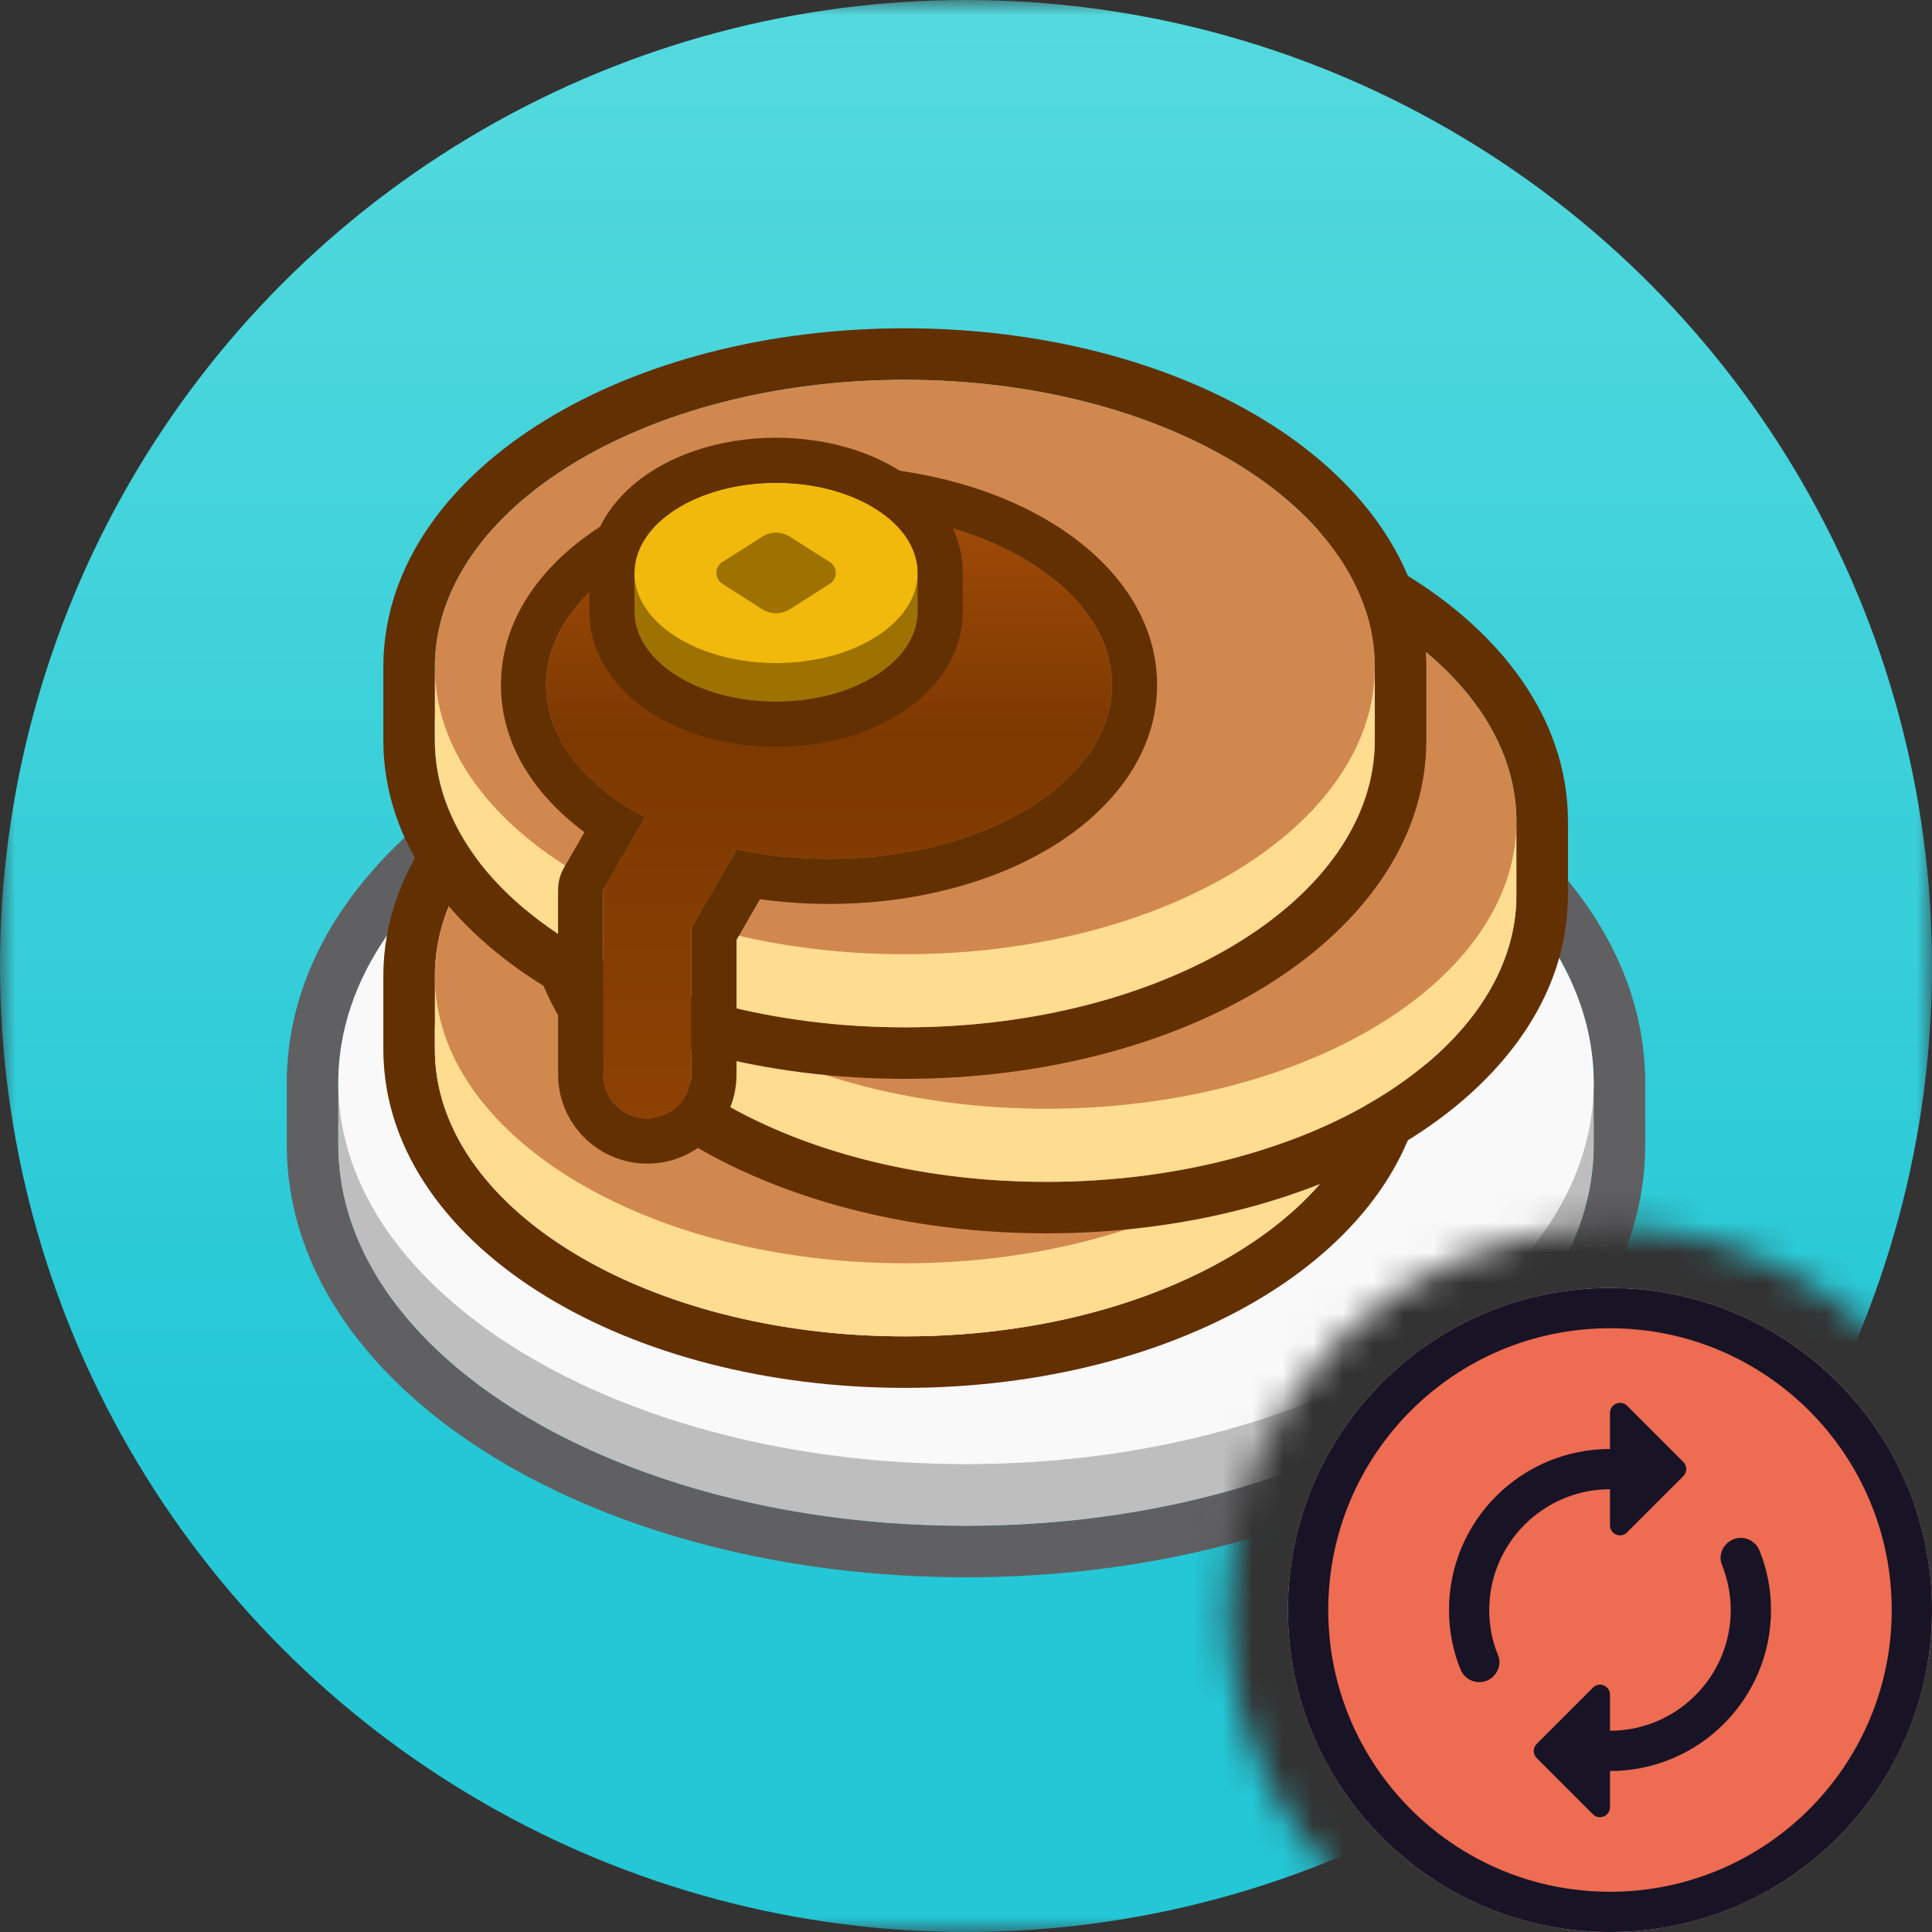 <svg xmlns="http://www.w3.org/2000/svg" width="64" height="64" fill="none" viewBox="0 0 64 64"><rect x="0" y="0" width="64" height="64" fill="#333333" stroke="none"/><mask id="mask0" width="64" height="64" x="0" y="0" mask-type="alpha" maskUnits="userSpaceOnUse"><path fill="#C4C4C4" fill-rule="evenodd" d="M64 0H0V64H46.499C42.991 61.748 40.667 57.812 40.667 53.333C40.667 46.338 46.338 40.667 53.333 40.667C57.812 40.667 61.748 42.991 64 46.499V0Z" clip-rule="evenodd"/></mask><g mask="url(#mask0)"><circle cx="32" cy="32" r="32" fill="url(#paint0_linear)"/><path fill="#606063" fill-rule="evenodd" d="M11.214 35.516C11.209 35.636 11.206 35.755 11.206 35.876C11.206 36.331 11.246 36.78 11.323 37.222H11.206V37.919C11.206 38.258 11.228 38.595 11.272 38.928C12.119 45.429 21.076 50.544 32 50.544C42.924 50.544 51.881 45.429 52.728 38.928C52.772 38.595 52.794 38.258 52.794 37.919V37.222H52.677C52.754 36.78 52.794 36.331 52.794 35.876C52.794 35.755 52.791 35.636 52.786 35.516C52.472 28.709 43.286 23.25 32 23.25C20.714 23.25 11.528 28.709 11.214 35.516ZM9.507 35.516C9.661 31.363 12.483 27.875 16.411 25.49C20.483 23.018 25.998 21.544 32 21.544C38.002 21.544 43.517 23.018 47.589 25.49C51.517 27.875 54.339 31.363 54.493 35.516H54.5V37.919C54.5 42.23 51.63 45.851 47.589 48.304C43.517 50.776 38.002 52.25 32 52.25C25.998 52.25 20.483 50.776 16.411 48.304C12.37 45.851 9.5 42.23 9.5 37.919V35.516H9.507Z" clip-rule="evenodd"/><path fill="#BEBEBE" d="M52.794 37.919C52.794 44.892 43.484 50.544 32 50.544C20.516 50.544 11.206 44.892 11.206 37.919V35.92H52.794V37.919Z"/><path fill="#FAF9FA" d="M52.794 35.876C52.794 42.849 43.484 48.501 32 48.501C20.516 48.501 11.206 42.849 11.206 35.876C11.206 28.903 20.516 23.25 32 23.25C43.484 23.25 52.794 28.903 52.794 35.876Z"/><path fill="#633001" fill-rule="evenodd" d="M14.406 32.309C14.406 32.317 14.406 32.325 14.406 32.333C14.406 32.907 14.489 33.469 14.648 34.015H14.405V34.755C14.405 35.081 14.432 35.404 14.485 35.721C15.277 40.522 21.91 44.269 29.974 44.269C38.038 44.269 44.67 40.522 45.463 35.721C45.516 35.404 45.543 35.081 45.543 34.755V34.015H45.3C45.455 33.484 45.538 32.938 45.543 32.38C45.543 32.364 45.543 32.348 45.543 32.333C45.543 32.325 45.543 32.317 45.543 32.309C45.522 27.065 38.56 22.818 29.974 22.818C21.389 22.818 14.427 27.065 14.406 32.309ZM12.699 32.309H12.699V34.755C12.699 38.201 14.978 41.045 18.076 42.938C21.202 44.849 25.413 45.975 29.974 45.975C34.535 45.975 38.746 44.849 41.872 42.938C44.97 41.045 47.249 38.201 47.249 34.755V32.386C47.249 32.368 47.249 32.35 47.249 32.333C47.249 28.886 44.97 26.042 41.873 24.149C38.746 22.238 34.535 21.112 29.974 21.112C25.413 21.112 21.203 22.238 18.076 24.149C14.986 26.038 12.71 28.873 12.699 32.309Z" clip-rule="evenodd"/><path fill="#FEDC90" d="M45.542 34.755C45.542 40.009 38.572 44.269 29.974 44.269C21.376 44.269 14.405 40.009 14.405 34.755V32.522H45.542V34.755Z"/><path fill="#D1884F" d="M45.542 32.333C45.542 37.587 38.572 41.847 29.974 41.847C21.376 41.847 14.405 37.587 14.405 32.333C14.405 27.078 21.376 22.818 29.974 22.818C38.572 22.818 45.542 27.078 45.542 32.333Z"/><path fill="#633001" fill-rule="evenodd" d="M19.098 27.19C19.098 27.198 19.098 27.206 19.098 27.214C19.098 27.788 19.181 28.35 19.34 28.897H19.097V29.636C19.097 29.962 19.124 30.285 19.177 30.603C19.969 35.403 26.602 39.15 34.666 39.15C42.73 39.15 49.362 35.403 50.155 30.603C50.208 30.285 50.234 29.962 50.234 29.636V28.897H49.992C50.147 28.365 50.23 27.819 50.234 27.261C50.235 27.245 50.235 27.23 50.235 27.214C50.235 27.206 50.235 27.198 50.235 27.19C50.214 21.947 43.252 17.7 34.666 17.7C26.081 17.7 19.118 21.947 19.098 27.19ZM17.391 27.19H17.391V29.636C17.391 33.083 19.67 35.927 22.767 37.819C25.894 39.73 30.105 40.856 34.666 40.856C39.227 40.856 43.438 39.73 46.564 37.819C49.662 35.927 51.941 33.083 51.941 29.636V27.267C51.941 27.25 51.941 27.232 51.941 27.214C51.941 23.767 49.662 20.923 46.564 19.031C43.438 17.12 39.227 15.993 34.666 15.993C30.105 15.993 25.894 17.12 22.768 19.031C19.677 20.919 17.402 23.754 17.391 27.19Z" clip-rule="evenodd"/><path fill="#FEDC90" d="M50.234 29.636C50.234 34.891 43.264 39.151 34.666 39.151C26.067 39.151 19.097 34.891 19.097 29.636V27.404H50.234V29.636Z"/><path fill="#D1884F" d="M50.234 27.214C50.234 32.469 43.264 36.728 34.666 36.728C26.067 36.728 19.097 32.469 19.097 27.214C19.097 21.96 26.067 17.7 34.666 17.7C43.264 17.7 50.234 21.96 50.234 27.214Z"/><path fill="#633001" fill-rule="evenodd" d="M14.406 22.072C14.406 22.08 14.406 22.088 14.406 22.096C14.406 22.67 14.489 23.232 14.648 23.778H14.405V24.517C14.405 24.844 14.432 25.166 14.485 25.484C15.277 30.285 21.91 34.032 29.974 34.032C38.038 34.032 44.67 30.285 45.463 25.484C45.516 25.166 45.543 24.844 45.543 24.517V23.778H45.3C45.455 23.247 45.538 22.7 45.543 22.142C45.543 22.127 45.543 22.111 45.543 22.096C45.543 22.088 45.543 22.08 45.543 22.072C45.522 16.828 38.56 12.581 29.974 12.581C21.389 12.581 14.427 16.828 14.406 22.072ZM12.699 22.072H12.699V24.517C12.699 27.964 14.978 30.808 18.076 32.701C21.202 34.612 25.413 35.738 29.974 35.738C34.535 35.738 38.746 34.612 41.872 32.701C44.97 30.808 47.249 27.964 47.249 24.517V22.149C47.249 22.131 47.249 22.113 47.249 22.096C47.249 18.649 44.97 15.805 41.873 13.912C38.746 12.001 34.535 10.875 29.974 10.875C25.413 10.875 21.203 12.001 18.076 13.912C14.986 15.8 12.71 18.636 12.699 22.072Z" clip-rule="evenodd"/><path fill="#FEDC90" d="M45.542 24.517C45.542 29.772 38.572 34.032 29.974 34.032C21.376 34.032 14.405 29.772 14.405 24.517V22.285H45.542V24.517Z"/><path fill="#D1884F" d="M45.542 22.096C45.542 27.35 38.572 31.61 29.974 31.61C21.376 31.61 14.405 27.35 14.405 22.096C14.405 16.841 21.376 12.581 29.974 12.581C38.572 12.581 45.542 16.841 45.542 22.096Z"/><path fill="url(#paint1_linear)" fill-rule="evenodd" d="M18.088 22.688C18.088 24.442 19.363 26.013 21.374 27.07L19.98 29.484L19.981 29.484H19.98V35.592C19.98 36.399 20.635 37.054 21.443 37.054C22.251 37.054 22.905 36.399 22.905 35.592V30.734L24.404 28.138C25.363 28.341 26.392 28.451 27.463 28.451C32.64 28.451 36.837 25.871 36.837 22.688C36.837 19.504 32.64 16.924 27.463 16.924C22.285 16.924 18.088 19.504 18.088 22.688Z" clip-rule="evenodd"/><path fill="#633001" fill-rule="evenodd" d="M21.374 27.07C21.151 26.953 20.937 26.83 20.733 26.7C19.096 25.663 18.088 24.247 18.088 22.688C18.088 19.504 22.285 16.924 27.462 16.924C32.64 16.924 36.837 19.504 36.837 22.688C36.837 25.871 32.64 28.451 27.462 28.451C26.392 28.451 25.363 28.341 24.404 28.138L22.905 30.734V35.592C22.905 36.399 22.25 37.054 21.443 37.054C20.635 37.054 19.98 36.399 19.98 35.592V29.484L21.374 27.07ZM18.487 29.509V35.592C18.487 37.224 19.811 38.547 21.443 38.547C23.075 38.547 24.398 37.224 24.398 35.592V31.134L25.176 29.787C25.914 29.89 26.679 29.944 27.462 29.944C30.282 29.944 32.906 29.245 34.873 28.035C36.817 26.84 38.33 24.992 38.33 22.688C38.33 20.383 36.817 18.535 34.873 17.34C32.906 16.13 30.282 15.431 27.462 15.431C24.643 15.431 22.019 16.13 20.052 17.34C18.108 18.535 16.595 20.383 16.595 22.688C16.595 24.71 17.753 26.375 19.362 27.568L18.698 28.719C18.634 28.825 18.584 28.94 18.548 29.061C18.505 29.209 18.485 29.36 18.487 29.509Z" clip-rule="evenodd"/><path fill="#9E7200" d="M21.017 20.259C21.017 21.908 23.117 23.245 25.708 23.245C28.3 23.245 30.4 21.908 30.4 20.259C30.4 18.61 28.3 17.273 25.708 17.273C23.117 17.273 21.017 18.61 21.017 20.259Z"/><path fill="#9E7200" d="M21.017 18.98H30.401V20.259H21.017V18.98Z"/><path fill="#F0B90B" d="M21.017 18.979C21.017 20.628 23.117 21.965 25.708 21.965C28.3 21.965 30.4 20.628 30.4 18.979C30.4 17.33 28.3 15.993 25.708 15.993C23.117 15.993 21.017 17.33 21.017 18.979Z"/><path fill="#9E7200" d="M23.928 18.619L25.25 17.778C25.53 17.6 25.887 17.6 26.166 17.778L27.489 18.619C27.752 18.787 27.752 19.172 27.489 19.339L26.166 20.181C25.887 20.359 25.53 20.359 25.25 20.181L23.928 19.339C23.665 19.172 23.665 18.787 23.928 18.619Z"/><path fill="#633001" fill-rule="evenodd" d="M21.59 15.608C22.713 14.894 24.173 14.501 25.709 14.501C27.244 14.501 28.705 14.894 29.828 15.608C30.933 16.312 31.894 17.467 31.894 18.979V20.259C31.894 21.771 30.933 22.926 29.828 23.63C28.705 24.345 27.244 24.738 25.709 24.738C24.173 24.738 22.713 24.345 21.59 23.63C20.484 22.926 19.524 21.771 19.524 20.259V18.979C19.524 17.467 20.484 16.312 21.59 15.608ZM25.709 15.993C23.117 15.993 21.017 17.33 21.017 18.979V20.259C21.017 21.908 23.117 23.245 25.709 23.245C28.3 23.245 30.401 21.908 30.401 20.259V18.979C30.401 17.33 28.3 15.993 25.709 15.993Z" clip-rule="evenodd"/></g><circle cx="53.333" cy="53.333" r="10.667" fill="url(#paint2_linear)"/><path fill="#606063" fill-rule="evenodd" d="M46.404 54.505C46.403 54.545 46.402 54.585 46.402 54.625C46.402 54.777 46.415 54.926 46.441 55.074H46.402V55.306C46.402 55.419 46.409 55.532 46.424 55.643C46.706 57.81 49.692 59.515 53.333 59.515C56.974 59.515 59.96 57.81 60.242 55.643C60.257 55.532 60.264 55.419 60.264 55.306V55.074H60.225C60.251 54.926 60.264 54.777 60.264 54.625C60.264 54.585 60.263 54.545 60.261 54.505C60.157 52.236 57.095 50.417 53.333 50.417C49.571 50.417 46.509 52.236 46.404 54.505ZM45.835 54.505C45.887 53.121 46.828 51.958 48.137 51.163C49.494 50.339 51.332 49.848 53.333 49.848C55.334 49.848 57.172 50.339 58.529 51.163C59.839 51.958 60.779 53.121 60.831 54.505H60.833V55.306C60.833 56.743 59.876 57.95 58.529 58.768C57.172 59.592 55.334 60.083 53.333 60.083C51.332 60.083 49.494 59.592 48.137 58.768C46.79 57.95 45.833 56.743 45.833 55.306V54.505H45.835Z" clip-rule="evenodd"/><path fill="#BEBEBE" d="M60.264 55.306C60.264 57.63 57.161 59.515 53.333 59.515C49.505 59.515 46.402 57.63 46.402 55.306V54.64H60.264V55.306Z"/><path fill="#FAF9FA" d="M60.264 54.625C60.264 56.95 57.161 58.834 53.333 58.834C49.505 58.834 46.402 56.95 46.402 54.625C46.402 52.301 49.505 50.417 53.333 50.417C57.161 50.417 60.264 52.301 60.264 54.625Z"/><path fill="#633001" fill-rule="evenodd" d="M47.468 53.436C47.468 53.439 47.468 53.441 47.468 53.444C47.468 53.636 47.496 53.823 47.549 54.005H47.468V54.252C47.468 54.36 47.477 54.468 47.495 54.574C47.759 56.174 49.97 57.423 52.658 57.423C55.346 57.423 57.556 56.174 57.821 54.574C57.838 54.468 57.847 54.36 57.847 54.252V54.005H57.766C57.818 53.828 57.846 53.646 57.847 53.46C57.847 53.455 57.847 53.449 57.847 53.444C57.847 53.441 57.847 53.439 57.847 53.436C57.84 51.688 55.52 50.273 52.658 50.273C49.796 50.273 47.475 51.688 47.468 53.436ZM46.9 53.436H46.899V54.252C46.899 55.4 47.659 56.348 48.692 56.979C49.734 57.616 51.137 57.992 52.658 57.992C54.178 57.992 55.582 57.616 56.624 56.979C57.656 56.348 58.416 55.4 58.416 54.252V53.462C58.416 53.456 58.416 53.45 58.416 53.444C58.416 52.295 57.656 51.347 56.624 50.716C55.582 50.079 54.178 49.704 52.658 49.704C51.138 49.704 49.734 50.079 48.692 50.716C47.661 51.346 46.903 52.291 46.9 53.436Z" clip-rule="evenodd"/><path fill="#FEDC90" d="M57.847 54.252C57.847 56.003 55.524 57.423 52.658 57.423C49.792 57.423 47.468 56.003 47.468 54.252V53.507H57.847V54.252Z"/><path fill="#D1884F" d="M57.847 53.444C57.847 55.196 55.524 56.616 52.658 56.616C49.792 56.616 47.468 55.196 47.468 53.444C47.468 51.693 49.792 50.273 52.658 50.273C55.524 50.273 57.847 51.693 57.847 53.444Z"/><path fill="#633001" fill-rule="evenodd" d="M49.032 51.73C49.032 51.733 49.032 51.735 49.032 51.738C49.032 51.929 49.06 52.117 49.113 52.299H49.032V52.545C49.032 52.654 49.041 52.762 49.059 52.867C49.323 54.468 51.534 55.717 54.222 55.717C56.91 55.717 59.12 54.468 59.385 52.867C59.402 52.762 59.411 52.654 59.411 52.545V52.299H59.33C59.382 52.122 59.41 51.94 59.411 51.754C59.411 51.748 59.411 51.743 59.411 51.738C59.411 51.735 59.411 51.733 59.411 51.73C59.404 49.982 57.084 48.566 54.222 48.566C51.36 48.566 49.039 49.982 49.032 51.73ZM48.464 51.73H48.463V52.545C48.463 53.694 49.223 54.642 50.255 55.273C51.298 55.91 52.701 56.285 54.222 56.285C55.742 56.285 57.146 55.91 58.188 55.273C59.22 54.642 59.98 53.694 59.98 52.545V51.756C59.98 51.75 59.98 51.744 59.98 51.738C59.98 50.589 59.22 49.641 58.188 49.01C57.146 48.373 55.742 47.998 54.222 47.998C52.701 47.998 51.298 48.373 50.256 49.01C49.225 49.64 48.467 50.585 48.464 51.73Z" clip-rule="evenodd"/><path fill="#FEDC90" d="M59.411 52.545C59.411 54.297 57.088 55.717 54.222 55.717C51.356 55.717 49.032 54.297 49.032 52.545V51.801H59.411V52.545Z"/><path fill="#D1884F" d="M59.411 51.738C59.411 53.489 57.088 54.909 54.222 54.909C51.356 54.909 49.032 53.489 49.032 51.738C49.032 49.986 51.356 48.566 54.222 48.566C57.088 48.566 59.411 49.986 59.411 51.738Z"/><path fill="#633001" fill-rule="evenodd" d="M47.468 50.024C47.468 50.026 47.468 50.029 47.468 50.032C47.468 50.223 47.496 50.411 47.549 50.593H47.468V50.839C47.468 50.948 47.477 51.055 47.495 51.161C47.759 52.761 49.97 54.011 52.658 54.011C55.346 54.011 57.556 52.761 57.821 51.161C57.838 51.055 57.847 50.948 57.847 50.839V50.593H57.766C57.818 50.416 57.846 50.233 57.847 50.047C57.847 50.042 57.847 50.037 57.847 50.032C57.847 50.029 57.847 50.026 57.847 50.024C57.84 48.276 55.52 46.86 52.658 46.86C49.796 46.86 47.475 48.276 47.468 50.024ZM46.9 50.024H46.899V50.839C46.899 51.988 47.659 52.936 48.692 53.567C49.734 54.204 51.137 54.579 52.658 54.579C54.178 54.579 55.582 54.204 56.624 53.567C57.656 52.936 58.416 51.988 58.416 50.839V50.05C58.416 50.044 58.416 50.038 58.416 50.032C58.416 48.883 57.656 47.935 56.624 47.304C55.582 46.667 54.178 46.292 52.658 46.292C51.138 46.292 49.734 46.667 48.692 47.304C47.661 47.934 46.903 48.879 46.9 50.024Z" clip-rule="evenodd"/><path fill="#FEDC90" d="M57.847 50.839C57.847 52.591 55.524 54.011 52.658 54.011C49.792 54.011 47.468 52.591 47.468 50.839V50.095H57.847V50.839Z"/><path fill="#D1884F" d="M57.847 50.032C57.847 51.783 55.524 53.203 52.658 53.203C49.792 53.203 47.468 51.783 47.468 50.032C47.468 48.28 49.792 46.86 52.658 46.86C55.524 46.86 57.847 48.28 57.847 50.032Z"/><path fill="url(#paint3_linear)" fill-rule="evenodd" d="M48.696 50.229C48.696 50.814 49.12 51.338 49.791 51.69L49.326 52.495L49.327 52.495H49.326V54.531C49.326 54.8 49.545 55.018 49.814 55.018C50.083 55.018 50.301 54.8 50.301 54.531V52.911L50.801 52.046C51.12 52.114 51.464 52.15 51.82 52.15C53.546 52.15 54.945 51.29 54.945 50.229C54.945 49.168 53.546 48.308 51.82 48.308C50.095 48.308 48.696 49.168 48.696 50.229Z" clip-rule="evenodd"/><path fill="#633001" fill-rule="evenodd" d="M49.791 51.69C49.717 51.651 49.645 51.61 49.577 51.567C49.032 51.221 48.696 50.749 48.696 50.229C48.696 49.168 50.094 48.308 51.82 48.308C53.546 48.308 54.945 49.168 54.945 50.229C54.945 51.29 53.546 52.15 51.82 52.15C51.463 52.15 51.12 52.114 50.801 52.046L50.301 52.911V54.531C50.301 54.8 50.083 55.018 49.814 55.018C49.544 55.018 49.326 54.8 49.326 54.531V52.495L49.791 51.69ZM48.829 52.503V54.531C48.829 55.075 49.27 55.516 49.814 55.516C50.358 55.516 50.799 55.075 50.799 54.531V53.045L51.058 52.596C51.304 52.63 51.559 52.648 51.82 52.648C52.76 52.648 53.635 52.415 54.291 52.011C54.938 51.613 55.443 50.997 55.443 50.229C55.443 49.461 54.938 48.845 54.291 48.447C53.635 48.043 52.76 47.81 51.82 47.81C50.881 47.81 50.006 48.043 49.35 48.447C48.702 48.845 48.198 49.461 48.198 50.229C48.198 50.903 48.584 51.458 49.12 51.856L48.899 52.24C48.878 52.275 48.861 52.313 48.849 52.354C48.834 52.403 48.828 52.453 48.829 52.503Z" clip-rule="evenodd"/><path fill="#9E7200" d="M49.672 49.42C49.672 49.969 50.372 50.415 51.236 50.415C52.1 50.415 52.8 49.969 52.8 49.42C52.8 48.87 52.1 48.424 51.236 48.424C50.372 48.424 49.672 48.87 49.672 49.42Z"/><path fill="#9E7200" d="M49.672 48.993H52.8V49.42H49.672V48.993Z"/><path fill="#F0B90B" d="M49.672 48.993C49.672 49.543 50.372 49.988 51.236 49.988C52.1 49.988 52.8 49.543 52.8 48.993C52.8 48.443 52.1 47.998 51.236 47.998C50.372 47.998 49.672 48.443 49.672 48.993Z"/><path fill="#9E7200" d="M50.642 48.873L51.083 48.593C51.176 48.533 51.295 48.533 51.389 48.593L51.83 48.873C51.917 48.929 51.917 49.057 51.83 49.113L51.389 49.394C51.295 49.453 51.176 49.453 51.083 49.394L50.642 49.113C50.555 49.057 50.555 48.929 50.642 48.873Z"/><path fill="#633001" fill-rule="evenodd" d="M49.863 47.869C50.237 47.631 50.724 47.5 51.236 47.5C51.748 47.5 52.235 47.631 52.609 47.869C52.977 48.104 53.297 48.489 53.297 48.993V49.42C53.297 49.924 52.977 50.309 52.609 50.543C52.235 50.781 51.748 50.913 51.236 50.913C50.724 50.913 50.237 50.781 49.863 50.543C49.494 50.309 49.174 49.924 49.174 49.42V48.993C49.174 48.489 49.494 48.104 49.863 47.869ZM51.236 47.998C50.372 47.998 49.672 48.443 49.672 48.993V49.42C49.672 49.969 50.372 50.415 51.236 50.415C52.1 50.415 52.8 49.969 52.8 49.42V48.993C52.8 48.443 52.1 47.998 51.236 47.998Z" clip-rule="evenodd"/><path fill="#EE6C51" d="M64 53.333C64 59.224 59.224 64 53.333 64C47.442 64 42.666 59.224 42.666 53.333C42.666 47.442 47.442 42.667 53.333 42.667C59.224 42.667 64 47.442 64 53.333Z"/><path fill="#191326" fill-rule="evenodd" d="M53.333 62.667C58.488 62.667 62.666 58.488 62.666 53.333C62.666 48.179 58.488 44 53.333 44C48.178 44 44 48.179 44 53.333C44 58.488 48.178 62.667 53.333 62.667ZM53.333 64C59.224 64 64 59.224 64 53.333C64 47.442 59.224 42.667 53.333 42.667C47.442 42.667 42.666 47.442 42.666 53.333C42.666 59.224 47.442 64 53.333 64Z" clip-rule="evenodd"/><path fill="#191326" d="M53.333 49.333V50.527C53.333 50.827 53.693 50.973 53.9 50.76L55.76 48.9C55.893 48.767 55.893 48.56 55.76 48.427L53.9 46.567C53.693 46.36 53.333 46.507 53.333 46.807V48C50.387 48 48 50.387 48 53.333C48 54.027 48.133 54.693 48.38 55.3C48.56 55.747 49.133 55.867 49.473 55.527C49.653 55.347 49.727 55.073 49.627 54.833C49.433 54.373 49.333 53.86 49.333 53.333C49.333 51.127 51.127 49.333 53.333 49.333ZM57.193 51.14C57.013 51.32 56.94 51.6 57.04 51.833C57.227 52.3 57.333 52.807 57.333 53.333C57.333 55.54 55.54 57.333 53.333 57.333V56.14C53.333 55.84 52.973 55.693 52.767 55.907L50.907 57.767C50.773 57.9 50.773 58.107 50.907 58.24L52.767 60.1C52.973 60.307 53.333 60.16 53.333 59.867V58.667C56.28 58.667 58.667 56.28 58.667 53.333C58.667 52.64 58.533 51.973 58.287 51.367C58.107 50.92 57.533 50.8 57.193 51.14Z"/><defs><linearGradient id="paint0_linear" x1="32" x2="32" y1="0" y2="64" gradientUnits="userSpaceOnUse"><stop stop-color="#54DADE"/><stop offset=".762" stop-color="#24C7D6"/></linearGradient><linearGradient id="paint1_linear" x1="27.564" x2="27.564" y1="17.117" y2="36.903" gradientUnits="userSpaceOnUse"><stop stop-color="#9F4A08"/><stop offset=".37" stop-color="#7D3900"/><stop offset="1" stop-color="#8D4104"/></linearGradient><linearGradient id="paint2_linear" x1="53.333" x2="53.333" y1="42.667" y2="64" gradientUnits="userSpaceOnUse"><stop stop-color="#54DADE"/><stop offset=".762" stop-color="#24C7D6"/></linearGradient><linearGradient id="paint3_linear" x1="51.854" x2="51.854" y1="48.372" y2="54.968" gradientUnits="userSpaceOnUse"><stop stop-color="#9F4A08"/><stop offset=".37" stop-color="#7D3900"/><stop offset="1" stop-color="#8D4104"/></linearGradient></defs></svg>